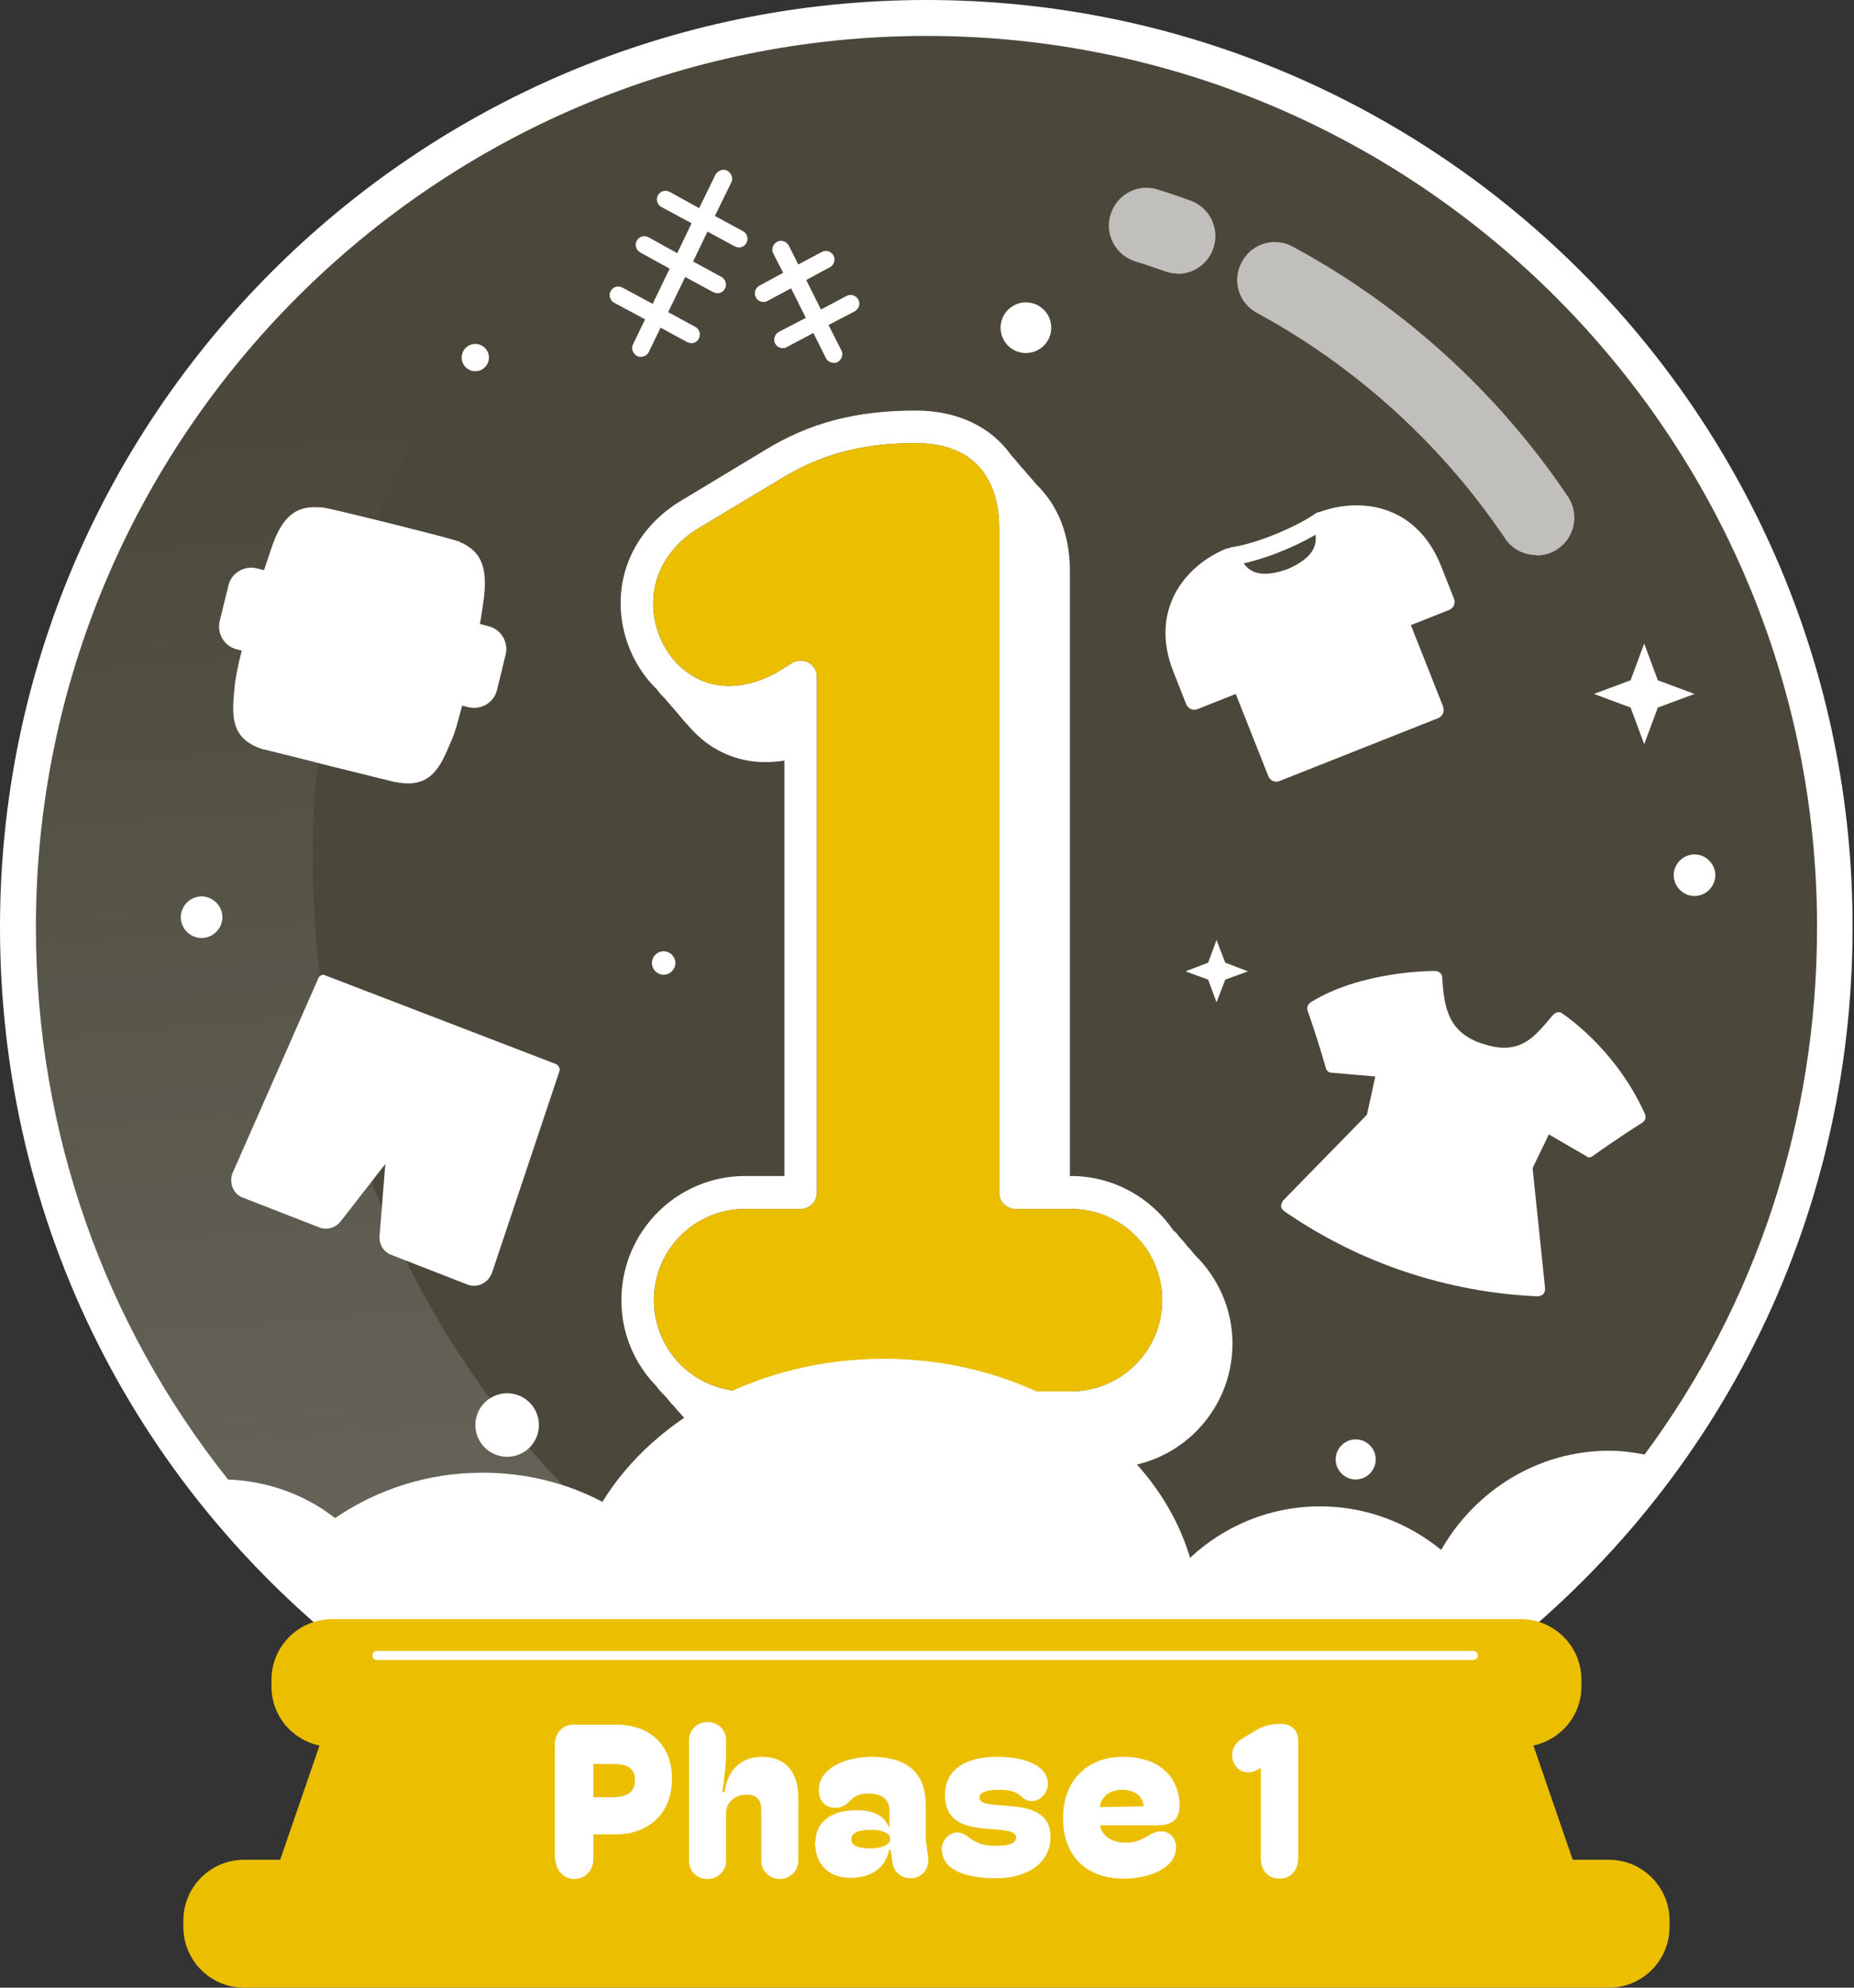 <svg width="56" height="60" viewBox="0 0 56 60" fill="none" xmlns="http://www.w3.org/2000/svg">
<rect x="0" y="0" width="56" height="60" fill="#333333" stroke="none"/>
<path opacity="0.15" d="M44.068 49.538L44.399 49.972C39.83 53.399 34.142 55.432 27.985 55.432C21.829 55.432 16.152 53.41 11.572 49.972L11.903 49.538C5.027 44.41 1.086 36.54 1.086 27.985C1.086 13.159 13.159 1.086 27.985 1.086C42.811 1.086 54.885 13.148 54.885 27.985C54.885 36.54 50.944 44.41 44.068 49.538Z" fill="#D6C26E"/>
<path opacity="0.15" d="M38.514 53.318C35.282 54.677 31.718 55.42 27.983 55.42C21.826 55.42 16.15 53.398 11.569 49.971C4.876 44.969 0.547 36.985 0.547 27.984C0.547 13.375 11.958 1.439 26.35 0.605C16.424 4.717 9.445 14.506 9.445 25.928C9.445 34.929 13.774 42.913 20.479 47.927C25.047 51.342 30.736 53.375 36.892 53.375C37.441 53.375 37.977 53.375 38.526 53.318H38.514Z" fill="url(#paint0_linear_3373_22677)"/>
<path d="M36.096 37.887C36.028 37.807 35.959 37.715 35.868 37.624C35.799 37.544 35.731 37.441 35.639 37.361C35.582 37.281 35.525 37.201 35.445 37.144C35.434 37.133 35.422 37.121 35.411 37.098C34.737 36.139 33.618 35.499 32.35 35.499H32.316V17.224C32.316 16.128 31.939 15.237 31.311 14.631C31.231 14.54 31.162 14.448 31.082 14.369C31.002 14.277 30.934 14.186 30.854 14.106C30.774 14.014 30.705 13.923 30.625 13.832C30.591 13.797 30.568 13.763 30.534 13.729C29.928 12.884 28.923 12.393 27.655 12.393C25.862 12.393 24.457 12.758 23.098 13.592L20.654 15.065C19.443 15.762 18.746 16.916 18.746 18.206C18.746 19.177 19.146 20.114 19.797 20.765H19.808C19.877 20.868 19.957 20.959 20.037 21.039C20.117 21.119 20.185 21.21 20.265 21.302C20.345 21.382 20.414 21.473 20.494 21.564C20.574 21.656 20.642 21.747 20.722 21.827C20.962 22.113 21.236 22.375 21.556 22.57C22.196 22.958 22.915 23.084 23.692 22.958V35.499H22.504C20.448 35.499 18.769 37.178 18.769 39.246C18.769 40.274 19.18 41.188 19.843 41.861C19.843 41.873 19.854 41.884 19.866 41.896C19.945 41.998 20.037 42.09 20.128 42.181C20.197 42.273 20.265 42.364 20.357 42.444C20.425 42.535 20.505 42.627 20.585 42.707C20.665 42.798 20.734 42.889 20.814 42.969C21.499 43.78 22.504 44.306 23.646 44.306H33.492C35.548 44.306 37.227 42.627 37.227 40.559C37.227 39.52 36.793 38.572 36.096 37.887ZM32.35 41.998H22.504C20.985 41.998 19.751 40.765 19.751 39.246C19.751 37.727 20.985 36.493 22.504 36.493H24.183C24.457 36.493 24.674 36.276 24.674 36.002V20.434C24.674 20.251 24.583 20.091 24.423 20C24.263 19.92 24.08 19.92 23.92 20.011L23.452 20.308C22.276 20.936 21.419 20.708 20.916 20.399C20.197 19.977 19.728 19.109 19.728 18.206C19.728 17.304 20.242 16.436 21.156 15.911L23.612 14.437C24.811 13.706 26.056 13.375 27.655 13.375C29.94 13.375 30.18 15.145 30.18 15.911V36.002C30.18 36.276 30.397 36.493 30.671 36.493H32.35C33.869 36.493 35.103 37.727 35.103 39.246C35.103 40.765 33.869 41.998 32.35 41.998Z" fill="white"/>
<path d="M35.105 39.246C35.105 40.765 33.871 41.999 32.352 41.999H22.506C20.987 41.999 19.753 40.765 19.753 39.246C19.753 37.727 20.987 36.493 22.506 36.493H24.185C24.459 36.493 24.676 36.276 24.676 36.002V20.434C24.676 20.251 24.585 20.091 24.425 20C24.265 19.92 24.082 19.92 23.922 20.011L23.454 20.308C22.278 20.936 21.421 20.708 20.918 20.4C20.199 19.977 19.73 19.109 19.73 18.206C19.73 17.304 20.244 16.436 21.158 15.911L23.614 14.437C24.813 13.706 26.058 13.375 27.657 13.375C29.942 13.375 30.182 15.145 30.182 15.911V36.002C30.182 36.276 30.399 36.493 30.673 36.493H32.352C33.871 36.493 35.105 37.727 35.105 39.246Z" fill="#ECBE00"/>
<path d="M7.3 19.646C7.186 20.103 7.106 20.48 7.083 20.777C7.003 21.599 6.946 22.319 7.974 22.627C7.974 22.627 7.985 22.627 7.997 22.627L8.545 22.764L8.83 22.833L9.995 23.13L11.937 23.609C11.937 23.609 11.949 23.609 11.96 23.609C13.011 23.815 13.296 23.164 13.616 22.399C13.742 22.136 13.833 21.77 13.959 21.302L14.153 21.348C14.53 21.439 14.918 21.211 15.01 20.834L15.273 19.76C15.364 19.383 15.135 18.995 14.758 18.903L14.496 18.835C14.553 18.526 14.587 18.252 14.621 18.024C14.621 18.024 14.621 18.024 14.621 18.012C14.736 16.996 14.439 16.631 13.959 16.391H13.936C13.936 16.391 13.902 16.368 13.89 16.356C13.639 16.265 12.771 16.048 11.823 15.808C10.612 15.511 9.927 15.34 9.721 15.317C9.721 15.317 9.71 15.317 9.698 15.317H9.664C9.059 15.271 8.591 15.454 8.236 16.436L7.974 17.213L7.757 17.156C7.38 17.064 6.991 17.293 6.9 17.67L6.637 18.744C6.546 19.12 6.774 19.509 7.151 19.6L7.288 19.634L7.3 19.646Z" fill="white"/>
<path d="M21.586 6.534L22.089 5.506C22.157 5.38 22.089 5.221 21.963 5.152C21.838 5.084 21.678 5.152 21.609 5.278L21.118 6.283L20.227 5.792C20.102 5.723 19.942 5.769 19.873 5.894C19.805 6.02 19.851 6.18 19.976 6.248L20.89 6.739L20.456 7.642L19.588 7.162C19.462 7.093 19.302 7.139 19.234 7.265C19.165 7.39 19.211 7.55 19.337 7.619L20.227 8.11L19.713 9.172L18.8 8.681C18.674 8.612 18.514 8.658 18.446 8.784C18.377 8.909 18.423 9.069 18.549 9.138L19.485 9.64L19.12 10.394C19.051 10.519 19.12 10.679 19.245 10.748C19.279 10.771 19.325 10.771 19.36 10.771C19.462 10.771 19.554 10.714 19.599 10.622L19.953 9.891L20.753 10.325C20.753 10.325 20.833 10.36 20.878 10.36C20.97 10.36 21.061 10.314 21.107 10.223C21.175 10.097 21.13 9.937 21.004 9.869L20.182 9.423L20.696 8.361L21.541 8.818C21.541 8.818 21.621 8.852 21.666 8.852C21.758 8.852 21.849 8.806 21.895 8.715C21.963 8.589 21.918 8.43 21.792 8.361L20.935 7.893L21.369 6.991L22.192 7.436C22.192 7.436 22.271 7.47 22.317 7.47C22.409 7.47 22.5 7.425 22.546 7.333C22.614 7.208 22.569 7.048 22.443 6.979L21.598 6.522L21.586 6.534Z" fill="white"/>
<path d="M25.573 8.932L24.797 9.343L24.352 8.452L25.071 8.064C25.197 7.995 25.242 7.836 25.174 7.71C25.105 7.584 24.945 7.539 24.82 7.607L24.112 7.984L23.826 7.413C23.758 7.287 23.598 7.23 23.472 7.299C23.346 7.367 23.289 7.527 23.358 7.653L23.655 8.235L22.935 8.624C22.81 8.692 22.764 8.852 22.833 8.978C22.878 9.069 22.97 9.115 23.061 9.115C23.107 9.115 23.141 9.115 23.187 9.08L23.895 8.703L24.34 9.594L23.529 10.017C23.404 10.085 23.346 10.245 23.415 10.371C23.461 10.462 23.552 10.508 23.643 10.508C23.689 10.508 23.723 10.508 23.769 10.474L24.568 10.051L24.945 10.805C24.991 10.896 25.082 10.953 25.185 10.953C25.219 10.953 25.265 10.953 25.299 10.93C25.425 10.862 25.482 10.702 25.413 10.576L25.025 9.811L25.813 9.4C25.939 9.332 25.996 9.172 25.927 9.046C25.859 8.92 25.699 8.863 25.573 8.932Z" fill="white"/>
<path d="M43.597 21.348L42.615 18.87L43.768 18.413C43.905 18.356 43.974 18.207 43.917 18.07L43.528 17.088C42.82 15.294 41.187 14.975 39.862 15.454C39.816 15.454 39.77 15.477 39.736 15.5C39.131 15.923 37.931 16.414 37.212 16.517C37.178 16.517 37.143 16.528 37.121 16.551C37.098 16.551 37.086 16.551 37.063 16.551C35.739 17.088 34.722 18.458 35.441 20.274L35.83 21.257C35.887 21.394 36.035 21.462 36.172 21.405L37.326 20.948L38.309 23.427C38.366 23.564 38.514 23.633 38.651 23.575L43.437 21.679C43.574 21.622 43.643 21.474 43.586 21.337L43.597 21.348ZM38.891 17.179C38.126 17.453 37.772 17.293 37.566 17.008C37.897 16.928 38.286 16.814 38.674 16.654C39.051 16.505 39.428 16.322 39.736 16.14C39.782 16.494 39.633 16.859 38.891 17.179Z" fill="white"/>
<path d="M6.089 27.059C5.746 27.059 5.461 27.344 5.461 27.687C5.461 28.029 5.746 28.315 6.089 28.315C6.432 28.315 6.717 28.029 6.717 27.687C6.717 27.344 6.432 27.059 6.089 27.059Z" fill="white"/>
<path d="M51.183 25.791C50.84 25.791 50.555 26.076 50.555 26.419C50.555 26.762 50.84 27.047 51.183 27.047C51.525 27.047 51.811 26.762 51.811 26.419C51.811 26.076 51.525 25.791 51.183 25.791Z" fill="white"/>
<path d="M40.949 43.449C40.618 43.449 40.344 43.723 40.344 44.054C40.344 44.386 40.618 44.66 40.949 44.66C41.28 44.66 41.554 44.386 41.554 44.054C41.554 43.723 41.28 43.449 40.949 43.449Z" fill="white"/>
<path d="M30.988 10.657C31.41 10.657 31.753 10.315 31.753 9.892C31.753 9.47 31.41 9.127 30.988 9.127C30.565 9.127 30.223 9.47 30.223 9.892C30.223 10.315 30.565 10.657 30.988 10.657Z" fill="white"/>
<path d="M15.319 43.975C15.848 43.975 16.278 43.546 16.278 43.016C16.278 42.486 15.848 42.057 15.319 42.057C14.789 42.057 14.359 42.486 14.359 43.016C14.359 43.546 14.789 43.975 15.319 43.975Z" fill="white"/>
<path d="M20.045 28.715C19.851 28.715 19.691 28.875 19.691 29.069C19.691 29.263 19.851 29.423 20.045 29.423C20.24 29.423 20.399 29.263 20.399 29.069C20.399 28.875 20.24 28.715 20.045 28.715Z" fill="white"/>
<path d="M14.356 11.205C14.585 11.205 14.768 11.022 14.768 10.794C14.768 10.566 14.585 10.383 14.356 10.383C14.128 10.383 13.945 10.566 13.945 10.794C13.945 11.022 14.128 11.205 14.356 11.205Z" fill="white"/>
<path d="M36.745 28.373L36.494 29.058L35.809 29.321L36.494 29.572L36.745 30.257L37.008 29.572L37.693 29.321L37.008 29.058L36.745 28.373Z" fill="white"/>
<path d="M50.075 20.535L49.663 19.428L49.252 20.535L48.145 20.947L49.252 21.358L49.663 22.465L50.075 21.358L51.182 20.947L50.075 20.535Z" fill="white"/>
<path d="M47.195 30.588C47.195 30.588 47.126 30.554 47.081 30.554C47.023 30.554 46.955 30.576 46.852 30.702C46.418 31.227 46.064 31.627 45.436 31.627C45.23 31.627 45.013 31.582 44.762 31.502C43.745 31.159 43.62 30.428 43.562 29.503C43.562 29.389 43.46 29.309 43.334 29.309C43.243 29.309 41.107 29.309 39.587 30.257C39.508 30.314 39.462 30.416 39.496 30.508C39.782 31.307 40.044 32.221 40.044 32.233C40.067 32.324 40.136 32.381 40.227 32.381L41.541 32.495L41.289 33.649L38.754 36.242C38.754 36.242 38.685 36.345 38.697 36.413C38.697 36.47 38.731 36.527 38.856 36.607C39.965 37.361 41.175 37.967 42.443 38.389C43.745 38.823 45.093 39.074 46.464 39.132C46.464 39.132 46.578 39.109 46.612 39.063C46.658 39.017 46.669 38.96 46.669 38.892L46.292 35.26L46.783 34.243L47.983 34.94C47.983 34.94 48.074 34.928 48.097 34.905C48.108 34.894 48.828 34.38 49.605 33.889C49.696 33.832 49.73 33.718 49.685 33.626C48.782 31.616 47.183 30.588 47.16 30.576L47.195 30.588Z" fill="white"/>
<path d="M16.791 32.119L9.777 29.424C9.709 29.424 9.64 29.47 9.617 29.527L7.025 35.409C6.91 35.706 7.047 36.049 7.333 36.151L9.652 37.054C9.709 37.077 9.777 37.088 9.846 37.088C10.029 37.088 10.2 36.997 10.314 36.837L11.639 35.135L11.468 37.271C11.434 37.533 11.571 37.785 11.81 37.876L14.129 38.779C14.186 38.801 14.255 38.813 14.312 38.813C14.552 38.813 14.769 38.664 14.86 38.424L16.893 32.348C16.928 32.257 16.882 32.165 16.791 32.119Z" fill="white"/>
<path d="M27.984 0C12.553 0 0 12.553 0 27.984C0 36.893 4.101 45.071 11.251 50.405L11.571 49.971C11.89 50.211 12.21 50.44 12.542 50.657C14.632 52.084 16.928 53.227 19.384 54.038C20.263 54.335 21.177 54.575 22.102 54.769C23.998 55.191 25.951 55.408 27.984 55.408C29.641 55.408 31.263 55.26 32.839 54.974C33.444 54.86 34.061 54.746 34.644 54.597C37.568 53.866 40.309 52.667 42.765 51.091C43.324 50.748 43.861 50.36 44.387 49.971L44.706 50.405C51.845 45.071 55.957 36.893 55.957 27.984C55.969 12.553 43.416 0 27.984 0ZM48.602 43.792C46.454 43.792 44.558 44.991 43.53 46.785C42.525 45.962 41.246 45.471 39.875 45.471C38.367 45.471 36.985 46.054 35.946 47.025C34.918 43.575 31.171 41.017 26.694 41.017C22.993 41.017 19.783 42.764 18.196 45.334C17.11 44.763 15.877 44.455 14.575 44.455C12.918 44.455 11.399 44.957 10.12 45.825C9.218 45.117 8.087 44.706 6.888 44.66C3.153 39.966 1.085 34.163 1.085 27.984C1.085 13.158 13.158 1.085 27.984 1.085C42.81 1.085 54.884 13.147 54.884 27.984C54.884 33.832 53.045 39.36 49.675 43.906C49.321 43.838 48.967 43.792 48.602 43.792Z" fill="white"/>
<path d="M48.601 56.139H47.504L46.316 52.69C47.139 52.519 47.767 51.788 47.767 50.908V50.703C47.767 49.697 46.944 48.875 45.939 48.875H10.028C9.023 48.875 8.2 49.697 8.2 50.703V50.908C8.2 51.788 8.817 52.519 9.651 52.69L8.463 56.139H7.367C6.361 56.139 5.539 56.962 5.539 57.967V58.172C5.539 59.178 6.361 60 7.367 60H48.601C49.606 60 50.428 59.178 50.428 58.172V57.967C50.428 56.962 49.606 56.139 48.601 56.139Z" fill="#ECBE00"/>
<path d="M44.5 50.108H11.387C11.307 50.108 11.25 50.051 11.25 49.971C11.25 49.891 11.307 49.834 11.387 49.834H44.5C44.58 49.834 44.637 49.891 44.637 49.971C44.637 50.051 44.58 50.108 44.5 50.108Z" fill="white"/>
<g opacity="0.65">
<path d="M35.569 8.257C35.443 8.257 35.306 8.234 35.181 8.188C34.884 8.085 34.598 7.983 34.29 7.891C33.685 7.697 33.354 7.058 33.548 6.464C33.742 5.859 34.381 5.527 34.975 5.722C35.306 5.824 35.626 5.939 35.957 6.053C36.551 6.27 36.859 6.921 36.642 7.514C36.471 7.983 36.037 8.268 35.569 8.268V8.257Z" fill="white"/>
</g>
<g opacity="0.65">
<path d="M46.408 16.757C46.043 16.757 45.678 16.586 45.461 16.255C43.553 13.422 40.96 11.069 37.968 9.447C37.408 9.15 37.202 8.453 37.511 7.905C37.808 7.345 38.504 7.14 39.053 7.448C42.377 9.241 45.243 11.846 47.357 14.987C47.711 15.512 47.574 16.22 47.048 16.574C46.854 16.711 46.626 16.768 46.408 16.768V16.757Z" fill="white"/>
</g>
<path d="M16.758 56.115V52.666C16.758 52.323 16.998 52.06 17.306 52.06H18.608C19.67 52.06 20.298 52.712 20.298 53.694C20.298 54.79 19.533 55.372 18.608 55.372H17.923V56.126C17.923 56.469 17.66 56.72 17.352 56.72C17.043 56.72 16.781 56.469 16.781 56.126L16.758 56.115ZM17.911 54.253H18.482C18.916 54.253 19.179 54.116 19.179 53.739C19.179 53.34 18.916 53.248 18.494 53.248H17.923V54.265L17.911 54.253Z" fill="white"/>
<path d="M20.812 56.16V52.54C20.812 52.186 21.087 51.98 21.372 51.98C21.669 51.98 21.932 52.197 21.932 52.54V52.974C21.932 53.191 21.875 53.739 21.817 54.093H21.886C22 53.271 22.537 53.031 23.017 53.031C23.702 53.031 24.113 53.465 24.113 54.253V56.16C24.113 56.503 23.839 56.72 23.553 56.72C23.268 56.72 22.994 56.503 22.994 56.16V54.641C22.994 54.344 22.868 54.173 22.56 54.173C22.206 54.173 21.932 54.401 21.932 54.721V56.16C21.932 56.491 21.669 56.72 21.361 56.72C21.064 56.72 20.812 56.503 20.812 56.16Z" fill="white"/>
<path d="M24.629 55.612C24.629 55.007 25.097 54.642 25.862 54.642C26.479 54.642 26.73 54.87 26.844 55.144H26.867V54.653C26.867 54.322 26.627 54.139 26.25 54.139C25.953 54.139 25.816 54.219 25.702 54.333C25.588 54.436 25.485 54.573 25.234 54.573C24.914 54.573 24.731 54.333 24.731 54.048C24.731 53.351 25.576 53.031 26.33 53.031C27.278 53.031 27.963 53.419 27.963 54.482V55.532L28.032 56.057C28.089 56.457 27.803 56.697 27.518 56.697C27.209 56.697 27.004 56.514 26.958 56.229L26.901 55.84H26.855C26.753 56.377 26.33 56.686 25.668 56.686C25.04 56.674 24.617 56.297 24.617 55.589L24.629 55.612ZM26.89 55.509C26.89 55.327 26.627 55.235 26.296 55.235C25.965 55.235 25.713 55.315 25.713 55.521C25.713 55.726 25.953 55.795 26.296 55.795C26.593 55.795 26.89 55.703 26.89 55.509Z" fill="white"/>
<path d="M28.441 55.84C28.441 55.555 28.67 55.315 28.91 55.315C29.081 55.315 29.184 55.407 29.309 55.498C29.481 55.612 29.652 55.715 30.04 55.715C30.428 55.715 30.691 55.681 30.691 55.452C30.691 55.258 30.257 55.235 29.892 55.212C29.161 55.155 28.544 55.018 28.544 54.173C28.544 53.454 29.115 53.031 30.109 53.031C31 53.031 31.65 53.317 31.65 53.842C31.65 54.128 31.422 54.367 31.171 54.367C31.057 54.367 30.942 54.322 30.851 54.23C30.703 54.082 30.486 54.025 30.154 54.025C29.789 54.025 29.583 54.116 29.583 54.253C29.583 54.459 29.892 54.47 30.337 54.504C31.022 54.55 31.73 54.653 31.73 55.452C31.73 56.252 31.011 56.697 30.097 56.697C29.024 56.697 28.453 56.377 28.453 55.829L28.441 55.84Z" fill="white"/>
<path d="M35.524 55.761C35.524 56.411 34.679 56.708 33.948 56.708C32.817 56.708 32.109 56.035 32.109 54.881C32.109 53.728 32.863 53.031 33.914 53.031C35.021 53.031 35.627 53.648 35.627 54.504C35.627 54.916 35.41 55.098 34.964 55.098H33.228C33.286 55.452 33.628 55.624 34.005 55.624C34.325 55.624 34.519 55.509 34.69 55.407C34.804 55.338 34.919 55.281 35.078 55.281C35.318 55.281 35.524 55.475 35.524 55.761ZM33.217 54.55L34.542 54.527C34.542 54.265 34.302 54.025 33.902 54.025C33.56 54.025 33.274 54.196 33.217 54.55Z" fill="white"/>
<path d="M39.213 52.562V56.08C39.213 56.434 39.019 56.708 38.642 56.708C38.288 56.708 38.083 56.434 38.083 56.114V53.362L37.991 53.419C37.546 53.659 37.215 53.328 37.215 52.974C37.215 52.802 37.306 52.62 37.5 52.494L37.934 52.231C38.174 52.083 38.414 52.037 38.688 52.037C39.053 52.037 39.213 52.277 39.213 52.562Z" fill="white"/>
<defs>
<linearGradient id="paint0_linear_3373_22677" x1="19.896" y1="46.077" x2="17.315" y2="11.491" gradientUnits="userSpaceOnUse">
<stop stop-color="white"/>
<stop offset="1" stop-color="white" stop-opacity="0"/>
</linearGradient>
</defs>
</svg>
